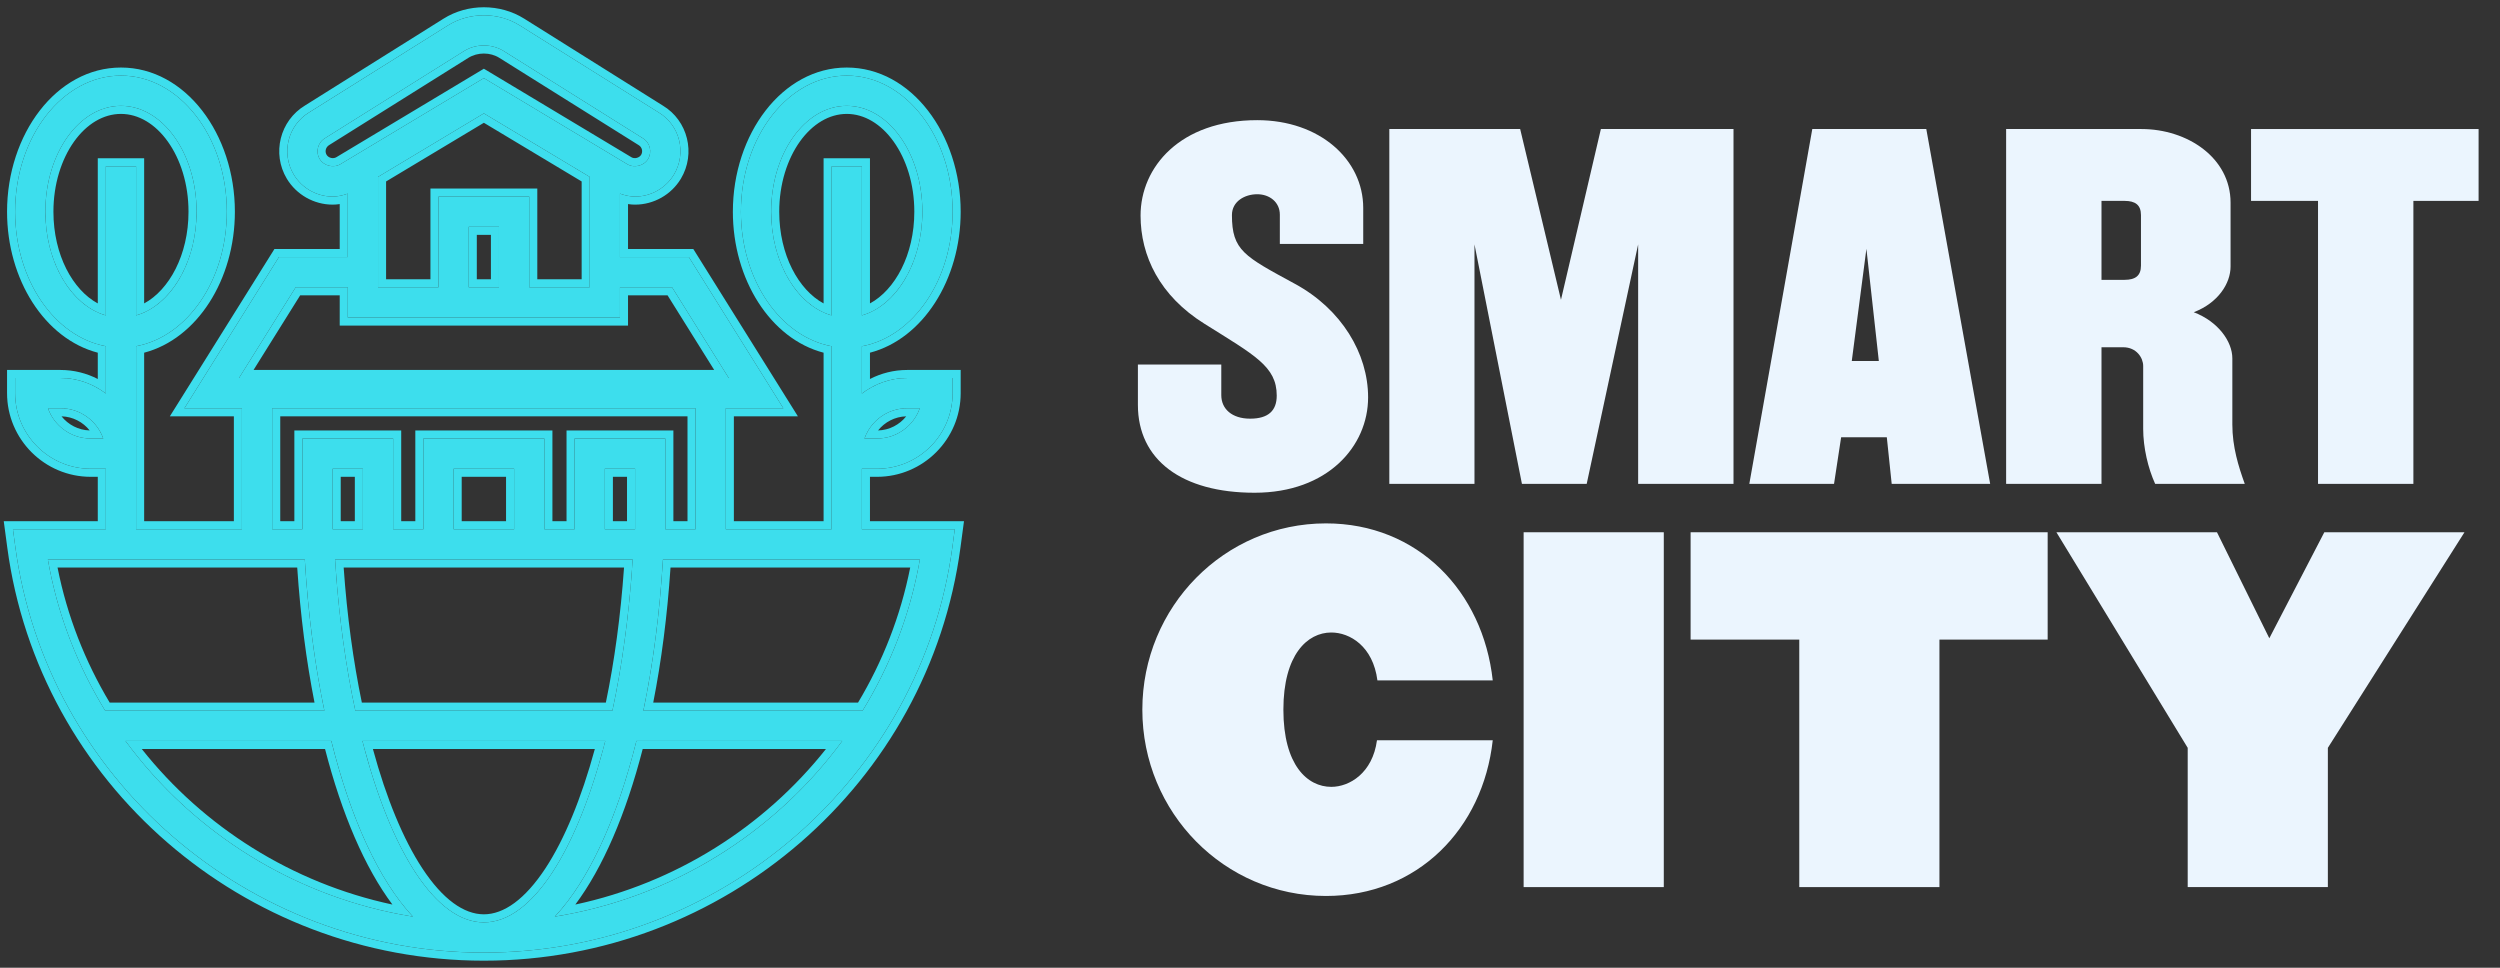 <svg width="62" height="24" viewBox="0 0 62 24" fill="none" xmlns="http://www.w3.org/2000/svg">
<rect x="0" y="0" width="62" height="24" fill="#333333" stroke="none"/>
<path d="M21.375 13.125V11.625H21.75C22.784 11.625 23.625 10.784 23.625 9.75V9.375H22.5C22.076 9.375 21.689 9.522 21.375 9.76V8.587C22.645 8.352 23.625 6.947 23.625 5.25C23.625 3.389 22.447 1.875 21 1.875C19.553 1.875 18.375 3.389 18.375 5.25C18.375 6.947 19.355 8.352 20.625 8.587V11.25V11.625V13.125H18V10.125H19.427L17.083 6.375H15.375V4.802C15.496 4.845 15.62 4.875 15.749 4.875C16.142 4.875 16.512 4.666 16.714 4.329C17.034 3.797 16.861 3.104 16.335 2.789L12.892 0.632C12.357 0.296 11.643 0.296 11.108 0.631L7.671 2.785C7.139 3.105 6.966 3.797 7.285 4.329C7.487 4.666 7.857 4.875 8.25 4.875C8.379 4.875 8.504 4.845 8.625 4.802V6.375H6.917L4.573 10.125H6V13.125H3.375V11.625V11.25V8.586C4.645 8.351 5.625 6.947 5.625 5.25C5.625 3.389 4.447 1.875 3 1.875C1.553 1.875 0.375 3.389 0.375 5.25C0.375 6.947 1.355 8.351 2.625 8.586V9.759C2.311 9.522 1.924 9.375 1.5 9.375H0.375V9.75C0.375 10.784 1.216 11.625 2.25 11.625H2.625V13.125H0.321L0.378 13.549C1.144 19.293 6.141 23.625 12 23.625C17.859 23.625 22.855 19.293 23.622 13.549L23.678 13.125H21.375ZM22.5 10.125H22.811C22.656 10.561 22.239 10.875 21.75 10.875H21.439C21.594 10.438 22.011 10.125 22.5 10.125ZM19.125 5.25C19.125 3.803 19.966 2.625 21 2.625C22.034 2.625 22.875 3.803 22.875 5.25C22.875 6.517 22.23 7.578 21.375 7.822V4.125H20.625V7.822C19.77 7.578 19.125 6.517 19.125 5.25V5.25ZM2.25 10.875C1.761 10.875 1.344 10.561 1.189 10.125H1.5C1.989 10.125 2.406 10.438 2.561 10.875H2.25ZM1.125 5.25C1.125 3.803 1.966 2.625 3 2.625C4.034 2.625 4.875 3.803 4.875 5.25C4.875 6.517 4.23 7.578 3.375 7.822V4.125H2.625V7.822C1.77 7.578 1.125 6.517 1.125 5.25V5.25ZM12.375 7.125H11.625V5.625H12.375V7.125ZM10.875 4.875V7.125H9.375V4.387L12 2.812L14.625 4.387V7.125H13.125V4.875H10.875ZM7.928 3.943C7.822 3.766 7.879 3.535 8.063 3.425L11.507 1.267C11.802 1.081 12.198 1.081 12.494 1.267L15.943 3.429C16.12 3.535 16.178 3.766 16.072 3.943C15.97 4.113 15.728 4.175 15.557 4.072L12 1.937L8.443 4.071C8.271 4.175 8.03 4.113 7.928 3.943V3.943ZM7.333 7.125H8.625V7.875H15.375V7.125H16.667L18.073 9.375H5.927L7.333 7.125ZM6.75 10.125H17.25V13.125H16.5V10.875H14.25V13.125H13.5V10.875H10.5V13.125H9.75V10.875H7.5V13.125H6.75V10.125ZM12 22.875C10.801 22.875 9.685 21.092 8.988 18.375H15.011C14.314 21.092 13.199 22.875 12 22.875V22.875ZM8.812 17.625C8.568 16.491 8.394 15.224 8.31 13.875H15.69C15.605 15.224 15.431 16.491 15.188 17.625H8.812ZM9 13.125H8.25V11.625H9V13.125ZM12.75 13.125H11.25V11.625H12.75V13.125ZM15.75 13.125H15V11.625H15.75V13.125ZM7.559 13.875C7.641 15.226 7.807 16.488 8.045 17.625H2.608C1.916 16.496 1.423 15.232 1.187 13.875H7.559ZM3.112 18.375H8.217C8.702 20.322 9.405 21.84 10.24 22.732C7.34 22.264 4.79 20.661 3.112 18.375V18.375ZM13.759 22.732C14.595 21.84 15.298 20.322 15.783 18.375H20.888C19.21 20.661 16.66 22.264 13.759 22.732V22.732ZM21.392 17.625H15.955C16.193 16.488 16.359 15.226 16.441 13.875H22.813C22.576 15.232 22.084 16.496 21.392 17.625Z" fill="#3DDEED"/>
<path fill-rule="evenodd" clip-rule="evenodd" d="M18 10.125V13.125H20.625V8.587C19.355 8.352 18.375 6.947 18.375 5.25C18.375 3.389 19.553 1.875 21 1.875C22.447 1.875 23.625 3.389 23.625 5.25C23.625 6.947 22.645 8.352 21.375 8.587V9.76C21.439 9.711 21.505 9.667 21.575 9.627C21.848 9.468 22.162 9.375 22.5 9.375H23.625V9.75C23.625 10.784 22.784 11.625 21.75 11.625H21.375V13.125H23.678L23.622 13.55C22.855 19.293 17.859 23.625 12 23.625C6.14 23.625 1.144 19.293 0.378 13.55L0.321 13.125H2.625V11.625H2.25C1.216 11.625 0.375 10.784 0.375 9.75V9.375H1.5C1.838 9.375 2.152 9.468 2.425 9.626C2.494 9.667 2.561 9.711 2.625 9.759V8.586C1.355 8.351 0.375 6.947 0.375 5.25C0.375 3.389 1.553 1.875 3 1.875C4.447 1.875 5.625 3.389 5.625 5.25C5.625 6.947 4.645 8.351 3.375 8.586V13.125H6V10.125H4.573L6.917 6.375H8.625V4.802C8.559 4.825 8.493 4.845 8.425 4.858C8.367 4.869 8.309 4.875 8.25 4.875C7.857 4.875 7.487 4.666 7.285 4.329C6.966 3.797 7.139 3.105 7.67 2.785L11.108 0.631C11.643 0.296 12.357 0.296 12.892 0.632L16.335 2.789C16.861 3.104 17.034 3.797 16.714 4.329C16.512 4.666 16.142 4.875 15.749 4.875C15.69 4.875 15.632 4.869 15.575 4.858C15.507 4.845 15.44 4.825 15.375 4.802V6.375H17.083L19.427 10.125H18ZM15.575 6.175H17.194L19.788 10.325H18.2V12.925H20.425V8.747C19.114 8.405 18.175 6.939 18.175 5.25C18.175 3.328 19.398 1.675 21 1.675C22.601 1.675 23.825 3.328 23.825 5.25C23.825 6.939 22.885 8.405 21.575 8.747V9.399C21.852 9.257 22.165 9.175 22.5 9.175H23.825V9.75C23.825 10.894 22.894 11.825 21.75 11.825H21.575V12.925H23.907L23.82 13.576M15.575 6.175V5.061C15.631 5.07 15.69 5.075 15.749 5.075C16.213 5.075 16.648 4.829 16.886 4.432C17.261 3.807 17.059 2.992 16.439 2.619L12.999 0.462C12.999 0.462 12.999 0.462 12.999 0.462C12.398 0.086 11.601 0.086 11.001 0.462L7.566 2.615C6.941 2.991 6.738 3.806 7.113 4.432C7.352 4.829 7.787 5.075 8.25 5.075C8.31 5.075 8.368 5.07 8.425 5.061V6.175H6.806L4.212 10.325H5.8V12.925H3.575V8.747C4.885 8.404 5.825 6.939 5.825 5.25C5.825 3.328 4.601 1.675 3 1.675C1.398 1.675 0.175 3.328 0.175 5.25C0.175 6.939 1.114 8.404 2.425 8.747V9.399C2.148 9.257 1.834 9.175 1.5 9.175H0.175V9.75C0.175 10.894 1.106 11.825 2.25 11.825H2.425V12.925H0.093L0.18 13.576C0.96 19.421 6.042 23.825 12 23.825C17.958 23.825 23.04 19.421 23.82 13.576M20.625 4.125H21.375V7.822C21.443 7.803 21.51 7.778 21.575 7.749C22.328 7.408 22.875 6.417 22.875 5.25C22.875 3.803 22.034 2.625 21 2.625C19.966 2.625 19.125 3.803 19.125 5.25C19.125 6.417 19.672 7.408 20.425 7.749C20.49 7.778 20.557 7.803 20.625 7.822V4.125ZM20.425 7.525V3.925H21.575V7.525C22.193 7.191 22.675 6.325 22.675 5.25C22.675 4.563 22.475 3.949 22.162 3.511C21.849 3.073 21.435 2.825 21 2.825C20.564 2.825 20.151 3.073 19.837 3.511C19.525 3.949 19.325 4.563 19.325 5.25C19.325 6.325 19.807 7.191 20.425 7.525ZM2.625 4.125H3.375V7.822C3.443 7.803 3.51 7.778 3.575 7.749C4.328 7.408 4.875 6.417 4.875 5.25C4.875 3.803 4.034 2.625 3 2.625C1.966 2.625 1.125 3.803 1.125 5.25C1.125 6.417 1.672 7.408 2.425 7.749C2.49 7.778 2.557 7.803 2.625 7.822V4.125ZM2.425 7.525V3.925H3.575V7.525C4.193 7.191 4.675 6.325 4.675 5.25C4.675 4.563 4.475 3.949 4.162 3.511C3.849 3.073 3.435 2.825 3 2.825C2.564 2.825 2.15 3.073 1.837 3.511C1.525 3.949 1.325 4.563 1.325 5.25C1.325 6.325 1.807 7.191 2.425 7.525ZM10.675 4.675H13.325V6.925H14.425V4.5L12 3.045L9.575 4.5V6.925H10.675V4.675ZM9.375 4.387L12 2.812L14.625 4.387V7.125H13.125V4.875H10.875V7.125H9.375V4.387ZM8.166 3.596C8.075 3.65 8.051 3.759 8.1 3.84C8.145 3.916 8.263 3.946 8.339 3.9L12 1.704L15.66 3.9C15.735 3.946 15.854 3.916 15.9 3.84C15.95 3.757 15.922 3.649 15.84 3.6L15.837 3.598L12.387 1.437C12.157 1.291 11.843 1.292 11.613 1.436L8.166 3.596ZM16.072 3.943C15.97 4.113 15.728 4.175 15.557 4.072L12 1.937L8.443 4.071C8.271 4.175 8.03 4.113 7.928 3.943C7.822 3.766 7.879 3.535 8.063 3.425L11.507 1.267C11.802 1.081 12.198 1.081 12.494 1.267L15.943 3.429C16.12 3.535 16.178 3.766 16.072 3.943ZM15.375 7.875H8.625V7.125H7.333L5.927 9.375H18.073L16.667 7.125H15.375V7.875ZM15.575 7.325V8.075H8.425V7.325H7.444L6.288 9.175H17.712L16.556 7.325H15.575ZM7.5 10.875H9.75V13.125H10.5V10.875H13.5V13.125H14.25V10.875H16.5V13.125H17.25V10.125H6.75V13.125H7.5V10.875ZM7.3 12.925V10.675H9.95V12.925H10.3V10.675H13.7V12.925H14.05V10.675H16.7V12.925H17.05V10.325H6.95V12.925H7.3ZM3.262 18.575C3.211 18.509 3.161 18.442 3.112 18.375H8.216C8.661 20.158 9.288 21.581 10.032 22.493C10.1 22.577 10.17 22.656 10.24 22.732C10.134 22.715 10.029 22.696 9.924 22.676C7.239 22.162 4.877 20.672 3.262 18.575ZM3.516 18.575C5.051 20.511 7.243 21.9 9.732 22.433C9.047 21.516 8.477 20.188 8.061 18.575H3.516ZM14.076 22.676C13.971 22.696 13.865 22.715 13.759 22.732C13.83 22.656 13.899 22.577 13.968 22.493C14.712 21.581 15.339 20.158 15.783 18.375H20.888C20.839 18.442 20.789 18.509 20.738 18.575C19.123 20.672 16.76 22.162 14.076 22.676ZM14.268 22.433C16.757 21.9 18.948 20.51 20.484 18.575H15.939C15.523 20.188 14.953 21.516 14.268 22.433ZM22.811 10.125C22.786 10.195 22.754 10.262 22.717 10.325C22.52 10.654 22.16 10.875 21.75 10.875H21.439C21.464 10.805 21.495 10.738 21.533 10.675C21.73 10.346 22.089 10.125 22.5 10.125H22.811ZM21.776 10.675C21.941 10.468 22.192 10.333 22.474 10.325C22.309 10.532 22.058 10.667 21.776 10.675ZM2.467 10.675C2.27 10.346 1.91 10.125 1.5 10.125H1.189C1.214 10.195 1.245 10.262 1.283 10.325C1.48 10.654 1.839 10.875 2.25 10.875H2.561C2.536 10.805 2.504 10.738 2.467 10.675ZM1.526 10.325C1.808 10.333 2.059 10.468 2.224 10.675C1.942 10.667 1.691 10.532 1.526 10.325ZM11.825 6.925V5.825H12.175V6.925H11.825ZM10.473 21.534C10.978 22.303 11.505 22.675 12 22.675C12.495 22.675 13.021 22.303 13.527 21.534C13.995 20.822 14.416 19.808 14.752 18.575H9.248C9.583 19.808 10.005 20.822 10.473 21.534ZM9.041 18.575C9.023 18.509 9.005 18.442 8.988 18.375H15.011C14.994 18.442 14.977 18.509 14.959 18.575C14.259 21.179 13.169 22.875 12 22.875C10.83 22.875 9.741 21.179 9.041 18.575ZM8.974 17.425C8.762 16.402 8.607 15.273 8.523 14.075H15.476C15.392 15.273 15.237 16.402 15.025 17.425H8.974ZM15.188 17.625H8.812C8.58 16.547 8.411 15.349 8.323 14.075C8.318 14.008 8.314 13.942 8.31 13.875H15.69C15.686 13.942 15.681 14.008 15.677 14.075C15.588 15.349 15.419 16.547 15.188 17.625ZM8.45 12.925V11.825H8.8V12.925H8.45ZM11.45 12.925V11.825H12.55V12.925H11.45ZM15.2 12.925V11.825H15.55V12.925H15.2ZM7.371 14.075H1.427C1.666 15.28 2.111 16.407 2.721 17.425H7.8C7.597 16.395 7.451 15.271 7.371 14.075ZM8.004 17.425C7.788 16.341 7.636 15.148 7.559 13.875H1.187C1.198 13.942 1.211 14.008 1.224 14.075C1.472 15.356 1.95 16.552 2.608 17.625H8.045C8.031 17.559 8.018 17.492 8.004 17.425ZM21.279 17.425C21.889 16.407 22.334 15.28 22.573 14.075H16.629C16.549 15.27 16.403 16.395 16.2 17.425H21.279ZM21.392 17.625C22.049 16.552 22.527 15.356 22.776 14.075C22.789 14.008 22.802 13.942 22.813 13.875H16.441C16.364 15.148 16.212 16.341 15.996 17.425C15.982 17.492 15.969 17.559 15.955 17.625H21.392ZM12.375 7.125V5.625H11.625V7.125H12.375ZM9 13.125V11.625H8.25V13.125H9ZM12.75 13.125V11.625H11.25V13.125H12.75ZM15.75 13.125V11.625H15V13.125H15.75Z" fill="#3DDEED"/>
<path d="M33.929 9.855C33.929 8.766 33.269 7.666 32.114 7.039C30.86 6.357 30.552 6.214 30.552 5.334C30.552 4.993 30.871 4.817 31.179 4.817C31.487 4.817 31.74 5.015 31.74 5.323V6.049H33.808V5.158C33.808 3.959 32.73 2.98 31.179 2.98C29.265 2.98 28.286 4.146 28.286 5.345C28.286 6.346 28.759 7.336 29.87 8.029C31.113 8.81 31.663 9.085 31.663 9.811C31.663 10.185 31.454 10.383 31.003 10.383C30.552 10.383 30.288 10.141 30.288 9.8V9.041H28.22V10.042C28.22 11.406 29.309 12.22 31.113 12.22C32.928 12.22 33.929 11.065 33.929 9.855Z" fill="#EBF5FE"/>
<path d="M42.991 3.2H39.702L38.712 7.435L37.7 3.2H34.455V12H36.567V6.06L37.744 12H39.35L40.626 6.06V12H42.991V3.2Z" fill="#EBF5FE"/>
<path d="M45.66 10.845H46.793L46.914 12H49.356L47.772 3.2H44.945L43.383 12H45.484L45.66 10.845ZM46.595 8.953H45.924L46.287 6.17L46.595 8.953Z" fill="#EBF5FE"/>
<path d="M49.752 3.2V12H52.117V8.612H52.656C52.986 8.612 53.151 8.876 53.151 9.074V10.636C53.151 11.098 53.272 11.615 53.448 12H55.67C55.516 11.571 55.362 11.087 55.362 10.526V8.887C55.362 8.469 55.01 7.974 54.405 7.743C55.01 7.512 55.318 7.028 55.318 6.61V5.026C55.318 3.915 54.251 3.2 53.107 3.2H49.752ZM52.117 6.94V4.982H52.689C52.953 4.982 53.096 5.081 53.096 5.334V6.588C53.096 6.841 52.953 6.94 52.689 6.94H52.117Z" fill="#EBF5FE"/>
<path d="M57.487 4.982V12H59.852V4.982H61.469V3.2H55.826V4.982H57.487Z" fill="#EBF5FE"/>
<path d="M37.02 18.359H34.149C34.039 19.173 33.467 19.514 33.016 19.514C32.422 19.514 31.828 18.975 31.828 17.6C31.828 16.236 32.422 15.686 33.016 15.686C33.478 15.686 34.05 16.027 34.16 16.874H37.02C36.778 14.663 35.161 12.98 32.884 12.98C30.365 12.98 28.33 15.048 28.33 17.6C28.33 20.152 30.365 22.22 32.884 22.22C35.15 22.22 36.778 20.559 37.02 18.359Z" fill="#EBF5FE"/>
<path d="M41.262 22V13.2H37.786V22H41.262Z" fill="#EBF5FE"/>
<path d="M50.782 15.862V13.2H41.927V15.862H44.622V22H48.098V15.862H50.782Z" fill="#EBF5FE"/>
<path d="M61.119 13.2H57.643L56.279 15.829L54.981 13.2H50.999L54.255 18.546V22H57.731V18.546L61.119 13.2Z" fill="#EBF5FE"/>
</svg>
